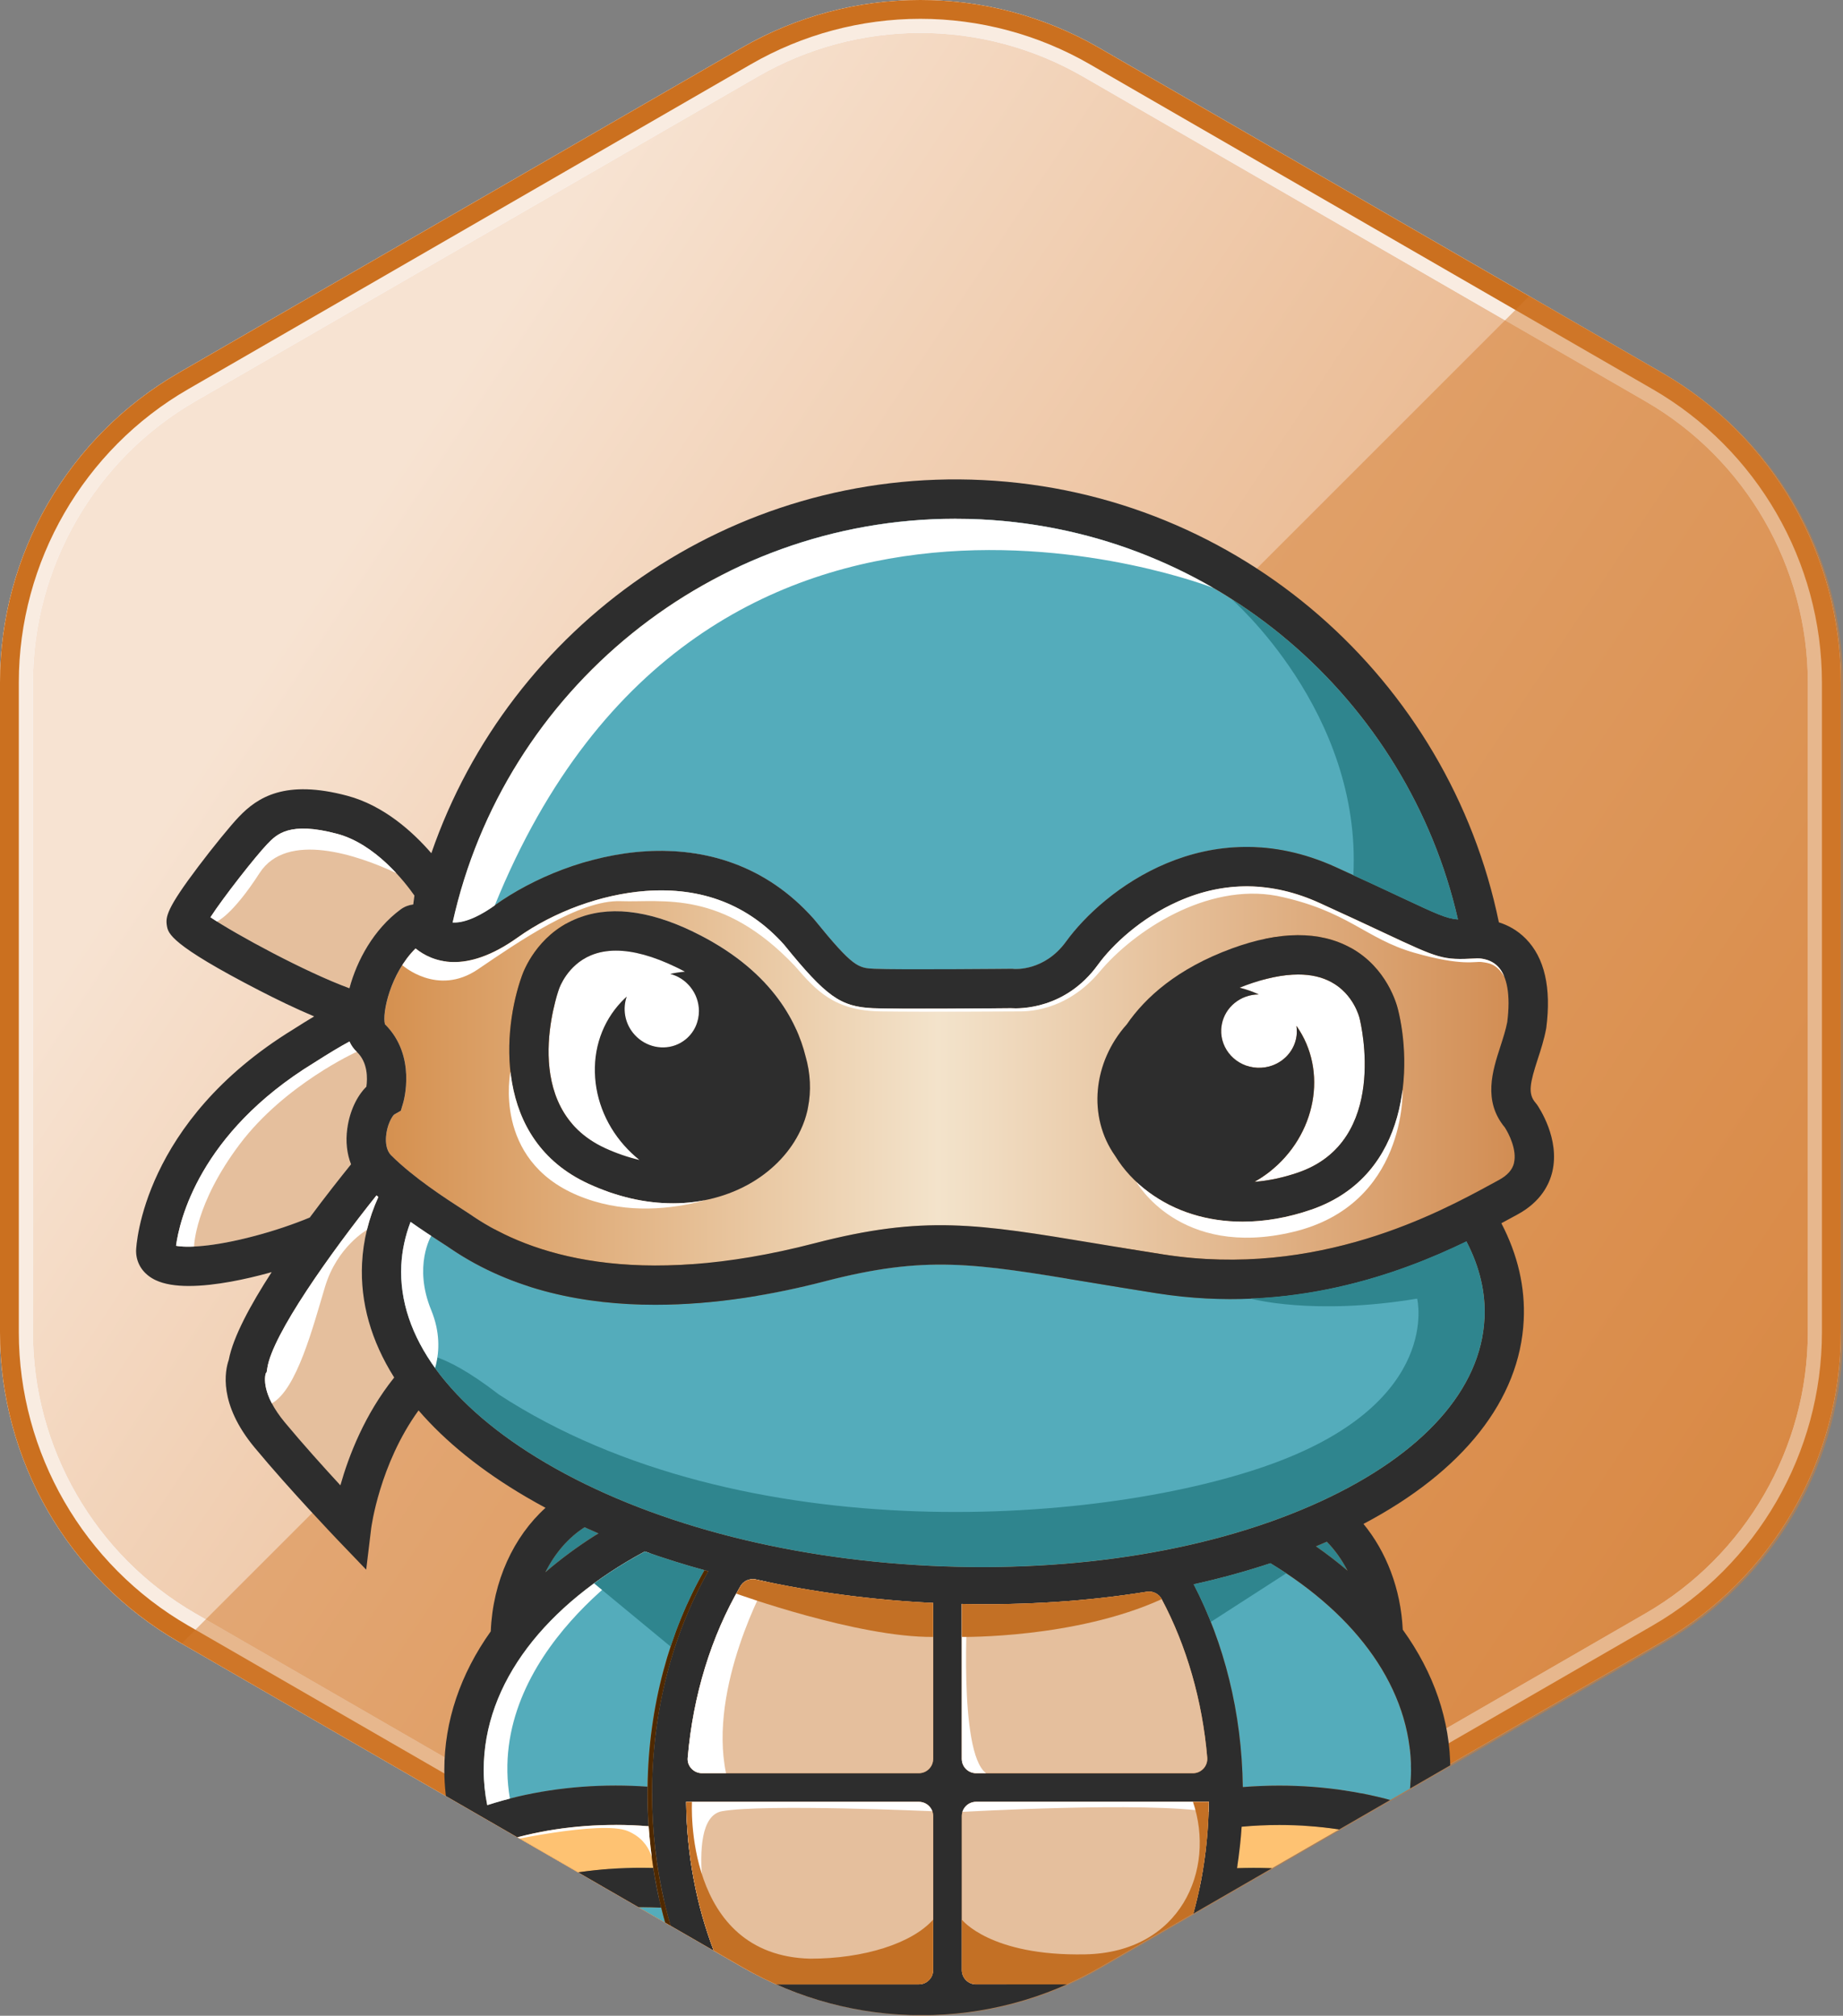 <?xml version="1.0" encoding="UTF-8"?>
<svg id="Layer_13" data-name="Layer 13" xmlns="http://www.w3.org/2000/svg" xmlns:xlink="http://www.w3.org/1999/xlink" viewBox="0 0 391.76 428.53">
  <rect x="0" y="0" width="391.76" height="428.53" fill="#808080" stroke="none"/>
  <defs>
    <style>
      .cls-1 {
        clip-path: url(#clippath);
      }

      .cls-2 {
        fill: none;
      }

      .cls-2, .cls-3, .cls-4, .cls-5, .cls-6, .cls-7, .cls-8, .cls-9, .cls-10, .cls-11, .cls-12, .cls-13, .cls-14, .cls-15, .cls-16, .cls-17, .cls-18, .cls-19, .cls-20, .cls-21, .cls-22 {
        stroke-width: 0px;
      }

      .cls-3 {
        fill: url(#linear-gradient);
      }

      .cls-23 {
        clip-path: url(#clippath-1);
      }

      .cls-24 {
        clip-path: url(#clippath-4);
      }

      .cls-25 {
        clip-path: url(#clippath-3);
      }

      .cls-26 {
        clip-path: url(#clippath-2);
      }

      .cls-27 {
        clip-path: url(#clippath-7);
      }

      .cls-28 {
        clip-path: url(#clippath-8);
      }

      .cls-29 {
        clip-path: url(#clippath-6);
      }

      .cls-30 {
        clip-path: url(#clippath-5);
      }

      .cls-31 {
        clip-path: url(#clippath-9);
      }

      .cls-32 {
        clip-path: url(#clippath-20);
      }

      .cls-33 {
        clip-path: url(#clippath-21);
      }

      .cls-34 {
        clip-path: url(#clippath-23);
      }

      .cls-35 {
        clip-path: url(#clippath-22);
      }

      .cls-36 {
        clip-path: url(#clippath-14);
      }

      .cls-37 {
        clip-path: url(#clippath-13);
      }

      .cls-38 {
        clip-path: url(#clippath-12);
      }

      .cls-39 {
        clip-path: url(#clippath-10);
      }

      .cls-40 {
        clip-path: url(#clippath-15);
      }

      .cls-41 {
        clip-path: url(#clippath-17);
      }

      .cls-42 {
        clip-path: url(#clippath-16);
      }

      .cls-43 {
        clip-path: url(#clippath-19);
      }

      .cls-44 {
        clip-path: url(#clippath-11);
      }

      .cls-45 {
        clip-path: url(#clippath-18);
      }

      .cls-4 {
        fill: #d27e33;
        opacity: .48;
      }

      .cls-5 {
        fill: url(#linear-gradient-2);
      }

      .cls-6 {
        fill: #f7e3d2;
      }

      .cls-7 {
        fill: #f6f7fd;
      }

      .cls-8 {
        fill: #f9ece1;
      }

      .cls-9 {
        fill: #4f2900;
      }

      .cls-10 {
        fill: #2d2d2d;
      }

      .cls-11 {
        fill: #54acbb;
      }

      .cls-12 {
        fill: #ca7324;
      }

      .cls-13 {
        fill: #cb701f;
      }

      .cls-14 {
        fill: #aa5917;
      }

      .cls-15 {
        fill: #af5c17;
      }

      .cls-16 {
        fill: #c37025;
      }

      .cls-17 {
        fill: #2f858e;
      }

      .cls-18 {
        fill: #fec272;
      }

      .cls-19 {
        fill: #fff;
      }

      .cls-20 {
        fill: #eec19c;
      }

      .cls-21 {
        fill: #e5bf9d;
      }

      .cls-22 {
        fill: #fcf1e8;
      }
    </style>
    <linearGradient id="linear-gradient" x1="62.09" y1="125.49" x2="382.7" y2="338.33" gradientUnits="userSpaceOnUse">
      <stop offset=".01" stop-color="#f7e3d2"/>
      <stop offset="1" stop-color="#dd9050"/>
    </linearGradient>
    <clipPath id="clippath">
      <path class="cls-2" d="M391.52,283.34v-138.16c0-27.15-14.48-52.24-38-65.81L233.88,10.29c-23.51-13.58-52.48-13.58-75.99,0L38.24,79.37C14.72,92.95.24,118.04.24,145.19v138.16c0,27.15,14.48,52.24,38,65.81l119.65,69.08c23.51,13.58,52.48,13.58,75.99,0l119.65-69.08c23.51-13.58,38-38.66,38-65.81Z"/>
    </clipPath>
    <linearGradient id="linear-gradient-2" x1="81.7" y1="228.73" x2="321.98" y2="228.73" gradientUnits="userSpaceOnUse">
      <stop offset="0" stop-color="#d5904f"/>
      <stop offset=".49" stop-color="#f3e3cb"/>
      <stop offset="1" stop-color="#d28d53"/>
    </linearGradient>
    <clipPath id="clippath-1">
      <path class="cls-2" d="M105.16,192.49c16.03-11.45,47.31-20.15,67.78,2.83l.13.15c8.36,10.3,9.4,10.35,12.85,10.51,4.94.22,28.8,0,29.04,0h.26s.26.03.26.03c.22.02,6.54.52,11.12-5.81,7.9-10.9,30.06-28.24,57.33-15.84,6.03,2.74,10.62,4.89,13.97,6.46,7.49,3.51,9.58,4.49,12.01,4.66-10.65-46.66-51.31-82.58-101.39-85.05-1.82-.09-3.63-.13-5.44-.13-51.74,0-95.94,36.39-106.87,85.83,3.01.18,6.64-1.97,8.95-3.63Z"/>
    </clipPath>
    <clipPath id="clippath-2">
      <path class="cls-2" d="M318.94,222.49c.59-1.81,1.14-3.52,1.46-5.19.72-5.68.02-9.78-2.02-11.86-1.82-1.85-4.45-1.7-4.47-1.7l-.22.02c-7.05.38-7.74.06-19.34-5.38-3.52-1.65-7.89-3.7-13.87-6.42-10.09-4.59-20.19-4.7-30.03-.33-7.94,3.52-14.02,9.27-17.06,13.47-6.89,9.5-16.57,9.37-18.52,9.24-2.41.02-24.32.22-29.31,0-6.92-.31-9.94-2.46-18.91-13.52-7.59-8.48-17.52-12.31-29.52-11.39-9.3.71-19.43,4.4-27.08,9.87-11.18,7.99-18.23,5.16-21.71,2.34-5.38,5.33-7.14,13.83-6.5,16.12,6.78,6.7,3.97,16.36,3.85,16.78l-.48,1.61-1.41.8c-.45.38-1.58,2.28-1.74,4.78-.06.98,0,2.79,1.09,3.89,4.76,4.76,11.56,9.15,15.21,11.51,1.03.67,1.79,1.16,2.33,1.54,11.99,8.06,34.29,15.56,72.5,5.64,23.21-6.02,34.64-4.12,59.68.04,4.28.71,9.13,1.52,14.47,2.35,32.8,5.13,58.64-8.95,69.68-14.96l1.56-.85c1.84-.99,2.91-2.18,3.26-3.64.67-2.76-1.1-6.26-1.95-7.55-4.69-5.65-2.61-12.04-.94-17.2ZM171.75,235.5c-.03.17-.07.34-.1.51-.03.11-.06.23-.08.34-.14.57-.3,1.14-.49,1.7-.01.04-.02.07-.04.11-.09.26-.19.52-.29.78-.05.12-.09.24-.14.35-.1.25-.21.51-.33.76-.04.08-.07.16-.11.24-2.05,4.37-5.63,8.27-10.33,11.07-4.99,2.97-10.72,4.45-16.76,4.45s-11.96-1.39-17.99-4.16c-20.4-9.39-18.18-32.98-14.15-44.18.36-1.05,3.2-8.57,11.26-12.03,6.92-2.97,15.38-2.09,25.15,2.62,16.38,7.91,22.01,18.88,23.89,26.47,1.06,3.62,1.23,7.39.51,10.96ZM278.73,257.16c-4.95,1.71-9.87,2.56-14.58,2.56-7.44,0-14.35-2.11-19.97-6.26-2.98-2.19-5.39-4.84-7.15-7.72-5.9-8.34-4.7-19.95,2.47-27.95,4-5.79,10.78-11.9,22.33-16.14,10.18-3.73,18.68-3.78,25.28-.14,7.69,4.24,9.77,12,10.03,13.08,2.91,11.54,2.81,35.24-18.42,42.58Z"/>
    </clipPath>
    <clipPath id="clippath-3">
      <path class="cls-2" d="M318.94,222.49c.59-1.81,1.14-3.52,1.46-5.19.72-5.68.02-9.78-2.02-11.86-1.82-1.85-4.45-1.7-4.47-1.7l-.22.02c-7.05.38-7.74.06-19.34-5.38-3.52-1.65-7.89-3.7-13.87-6.42-10.09-4.59-20.19-4.7-30.03-.33-7.94,3.52-14.02,9.27-17.06,13.47-6.89,9.5-16.57,9.37-18.52,9.24-2.41.02-24.32.22-29.31,0-6.92-.31-9.94-2.46-18.91-13.52-7.59-8.48-17.52-12.31-29.52-11.39-9.3.71-19.43,4.4-27.08,9.87-11.18,7.99-18.23,5.16-21.71,2.34-5.38,5.33-7.14,13.83-6.5,16.12,6.78,6.7,3.97,16.36,3.85,16.78l-.48,1.61-1.41.8c-.45.38-1.58,2.28-1.74,4.78-.06.98,0,2.79,1.09,3.89,4.76,4.76,11.56,9.15,15.21,11.51,1.03.67,1.79,1.16,2.33,1.54,11.99,8.06,34.29,15.56,72.5,5.64,23.21-6.02,34.64-4.12,59.68.04,4.28.71,9.13,1.52,14.47,2.35,32.8,5.13,58.64-8.95,69.68-14.96l1.56-.85c1.84-.99,2.91-2.18,3.26-3.64.67-2.76-1.1-6.26-1.95-7.55-4.69-5.65-2.61-12.04-.94-17.2ZM171.75,235.5c-.03.17-.07.34-.1.51-.03.11-.06.23-.08.34-.14.57-.3,1.14-.49,1.7-.01.04-.02.07-.04.11-.09.26-.19.52-.29.78-.05.12-.09.24-.14.35-.1.25-.21.51-.33.76-.04.08-.07.16-.11.24-2.05,4.37-5.63,8.27-10.33,11.07-4.99,2.97-10.72,4.45-16.76,4.45s-11.96-1.39-17.99-4.16c-20.4-9.39-18.18-32.98-14.15-44.18.36-1.05,3.2-8.57,11.26-12.03,6.92-2.97,15.38-2.09,25.15,2.62,16.38,7.91,22.01,18.88,23.89,26.47,1.06,3.62,1.23,7.39.51,10.96ZM278.73,257.16c-4.95,1.71-9.87,2.56-14.58,2.56-7.44,0-14.35-2.11-19.97-6.26-2.98-2.19-5.39-4.84-7.15-7.72-5.9-8.34-4.7-19.95,2.47-27.95,4-5.79,10.78-11.9,22.33-16.14,10.18-3.73,18.68-3.78,25.28-.14,7.69,4.24,9.77,12,10.03,13.08,2.91,11.54,2.81,35.24-18.42,42.58Z"/>
    </clipPath>
    <clipPath id="clippath-4">
      <path class="cls-2" d="M318.94,222.49c.59-1.81,1.14-3.52,1.46-5.19.72-5.68.02-9.78-2.02-11.86-1.82-1.85-4.45-1.7-4.47-1.7l-.22.02c-7.05.38-7.74.06-19.34-5.38-3.52-1.65-7.89-3.7-13.87-6.42-10.09-4.59-20.19-4.7-30.03-.33-7.94,3.52-14.02,9.27-17.06,13.47-6.89,9.5-16.57,9.37-18.52,9.24-2.41.02-24.32.22-29.31,0-6.92-.31-9.94-2.46-18.91-13.52-7.59-8.48-17.52-12.31-29.52-11.39-9.3.71-19.43,4.4-27.08,9.87-11.18,7.99-18.23,5.16-21.71,2.34-5.38,5.33-7.14,13.83-6.5,16.12,6.78,6.7,3.97,16.36,3.85,16.78l-.48,1.61-1.41.8c-.45.38-1.58,2.28-1.74,4.78-.06.98,0,2.79,1.09,3.89,4.76,4.76,11.56,9.15,15.21,11.51,1.03.67,1.79,1.16,2.33,1.54,11.99,8.06,34.29,15.56,72.5,5.64,23.21-6.02,34.64-4.12,59.68.04,4.28.71,9.13,1.52,14.47,2.35,32.8,5.13,58.64-8.95,69.68-14.96l1.56-.85c1.84-.99,2.91-2.18,3.26-3.64.67-2.76-1.1-6.26-1.95-7.55-4.69-5.65-2.61-12.04-.94-17.2ZM171.75,235.5c-.03.17-.07.34-.1.51-.03.11-.06.23-.08.34-.14.57-.3,1.14-.49,1.7-.01.04-.02.07-.04.11-.09.26-.19.52-.29.78-.05.12-.09.24-.14.35-.1.25-.21.51-.33.76-.04.08-.07.16-.11.24-2.05,4.37-5.63,8.27-10.33,11.07-4.99,2.97-10.72,4.45-16.76,4.45s-11.96-1.39-17.99-4.16c-20.4-9.39-18.18-32.98-14.15-44.18.36-1.05,3.2-8.57,11.26-12.03,6.92-2.97,15.38-2.09,25.15,2.62,16.38,7.91,22.01,18.88,23.89,26.47,1.06,3.62,1.23,7.39.51,10.96ZM278.73,257.16c-4.95,1.71-9.87,2.56-14.58,2.56-7.44,0-14.35-2.11-19.97-6.26-2.98-2.19-5.39-4.84-7.15-7.72-5.9-8.34-4.7-19.95,2.47-27.95,4-5.79,10.78-11.9,22.33-16.14,10.18-3.73,18.68-3.78,25.28-.14,7.69,4.24,9.77,12,10.03,13.08,2.91,11.54,2.81,35.24-18.42,42.58Z"/>
    </clipPath>
    <clipPath id="clippath-5">
      <path class="cls-2" d="M105.16,192.49c16.03-11.45,47.31-20.15,67.78,2.83l.13.15c8.36,10.3,9.4,10.35,12.85,10.51,4.94.22,28.8,0,29.04,0h.26s.26.03.26.03c.22.02,6.54.52,11.12-5.81,7.9-10.9,30.06-28.24,57.33-15.84,6.03,2.74,10.62,4.89,13.97,6.46,7.49,3.51,9.58,4.49,12.01,4.66-10.65-46.66-51.31-82.58-101.39-85.05-1.82-.09-3.63-.13-5.44-.13-51.74,0-95.94,36.39-106.87,85.83,3.01.18,6.64-1.97,8.95-3.63Z"/>
    </clipPath>
    <clipPath id="clippath-6">
      <path class="cls-2" d="M246.04,274.95c-5.38-.84-10.25-1.65-14.55-2.37-24.55-4.08-34.72-5.77-56.21-.19-10.54,2.74-23.12,4.98-35.99,4.98-14.94,0-30.29-3.02-43.34-11.81l-.1-.07c-.38-.27-1.16-.77-2.06-1.36-1.69-1.09-4-2.59-6.52-4.37-1.15,3.01-1.81,6.08-1.97,9.21-.74,15.03,10.17,29.96,30.71,42.02,21.38,12.56,50.34,20.32,81.54,21.86,31.2,1.53,60.79-3.35,83.3-13.74,21.63-9.99,33.95-23.77,34.69-38.81.27-5.51-1.02-11-3.84-16.4-14.27,6.92-37.45,15.45-65.67,11.03Z"/>
    </clipPath>
    <clipPath id="clippath-7">
      <path class="cls-2" d="M246.04,274.95c-5.38-.84-10.25-1.65-14.55-2.37-24.55-4.08-34.72-5.77-56.21-.19-10.54,2.74-23.12,4.98-35.99,4.98-14.94,0-30.29-3.02-43.34-11.81l-.1-.07c-.38-.27-1.16-.77-2.06-1.36-1.69-1.09-4-2.59-6.52-4.37-1.15,3.01-1.81,6.08-1.97,9.21-.74,15.03,10.17,29.96,30.71,42.02,21.38,12.56,50.34,20.32,81.54,21.86,31.2,1.53,60.79-3.35,83.3-13.74,21.63-9.99,33.95-23.77,34.69-38.81.27-5.51-1.02-11-3.84-16.4-14.27,6.92-37.45,15.45-65.67,11.03Z"/>
    </clipPath>
    <clipPath id="clippath-8">
      <path class="cls-2" d="M160.69,335.78c-.22-.05-.45-.07-.67-.07-1.07,0-2.08.56-2.64,1.52-6.21,10.61-10.08,23.23-11.2,36.49-.07.83.21,1.63.78,2.25.59.64,1.39.99,2.26.99h46.09c1.68,0,3.04-1.36,3.04-3.04v-33.16c-.06,0-.12,0-.19,0-12.86-.63-25.48-2.31-37.49-4.98Z"/>
    </clipPath>
    <clipPath id="clippath-9">
      <path class="cls-2" d="M195.32,421.86c1.68,0,3.04-1.36,3.04-3.04v-32.72c0-1.68-1.36-3.04-3.04-3.04h-49.47c.13,11.25,2.15,22.02,6.01,32.02,1.57,4.06,5.56,6.79,9.93,6.79h33.53Z"/>
    </clipPath>
    <clipPath id="clippath-10">
      <path class="cls-2" d="M160.69,335.78c-.22-.05-.45-.07-.67-.07-1.07,0-2.08.56-2.64,1.52-6.21,10.61-10.08,23.23-11.2,36.49-.07.83.21,1.63.78,2.25.59.64,1.39.99,2.26.99h46.09c1.68,0,3.04-1.36,3.04-3.04v-33.16c-.06,0-.12,0-.19,0-12.86-.63-25.48-2.31-37.49-4.98Z"/>
    </clipPath>
    <clipPath id="clippath-11">
      <path class="cls-2" d="M195.32,421.86c1.68,0,3.04-1.36,3.04-3.04v-32.72c0-1.68-1.36-3.04-3.04-3.04h-49.47c.13,11.25,2.15,22.02,6.01,32.02,1.57,4.06,5.56,6.79,9.93,6.79h33.53Z"/>
    </clipPath>
    <clipPath id="clippath-12">
      <path class="cls-2" d="M255.81,375.99c.59-.65.88-1.49.8-2.37-1.03-12.05-4.37-23.69-9.67-33.65-.61-1.15-1.89-1.79-3.18-1.58-12.6,2.02-25.81,2.89-39.32,2.59v32.94c0,1.68,1.36,3.04,3.04,3.04h46.09c.86,0,1.65-.35,2.23-.98Z"/>
    </clipPath>
    <clipPath id="clippath-13">
      <path class="cls-2" d="M241.01,421.86c4.37,0,8.36-2.73,9.93-6.79,3.86-9.99,5.89-20.76,6.02-32.02h-49.47c-1.68,0-3.04,1.36-3.04,3.04v32.72c0,1.68,1.36,3.04,3.04,3.04h33.52Z"/>
    </clipPath>
    <clipPath id="clippath-14">
      <path class="cls-2" d="M241.01,421.86c4.37,0,8.36-2.73,9.93-6.79,3.86-9.99,5.89-20.76,6.02-32.02h-49.47c-1.68,0-3.04,1.36-3.04,3.04v32.72c0,1.68,1.36,3.04,3.04,3.04h33.52Z"/>
    </clipPath>
    <clipPath id="clippath-15">
      <path class="cls-2" d="M255.81,375.99c.59-.65.88-1.49.8-2.37-1.03-12.05-4.37-23.69-9.67-33.65-.61-1.15-1.89-1.79-3.18-1.58-12.6,2.02-25.81,2.89-39.32,2.59v32.94c0,1.68,1.36,3.04,3.04,3.04h46.09c.86,0,1.65-.35,2.23-.98Z"/>
    </clipPath>
    <clipPath id="clippath-16">
      <path class="cls-2" d="M270.04,332.33c-5.21,1.73-10.66,3.23-16.31,4.48,6.43,12.4,10.24,27.2,10.44,43.11,2.55-.21,5.13-.31,7.75-.31,9.54,0,18.87,1.43,27.27,4.15.49-2.47.74-4.96.74-7.47,0-17.22-11.47-32.81-29.89-43.96Z"/>
    </clipPath>
    <clipPath id="clippath-17">
      <path class="cls-2" d="M85.18,193.33s0,0,0,0c.81-.6,1.73-.94,2.67-1.05.1-.73.19-1.37.25-1.89-2.09-2.98-8.32-10.97-16.44-13.13-10.16-2.7-12.86.12-14.84,2.18-2.55,2.67-9.36,11.36-12.08,15.56,5.46,3.66,20.23,11.68,29.56,15.1,1.57-5.9,5.16-12.53,10.89-16.77Z"/>
    </clipPath>
    <clipPath id="clippath-18">
      <path class="cls-2" d="M73.82,239.93c.49-3.62,2.01-6.89,4.06-8.91.24-1.74.35-5.15-2.04-7.41-.65-.6-1.16-1.33-1.56-2.19-1.98,1.06-4.41,2.52-7.48,4.49l-.07.04c-24.46,14.99-28.62,33.74-29.31,38.89,2.12.42,7.64.34,16.82-2.11,4.08-1.09,8.06-2.44,11.6-3.89,3.31-4.47,6.46-8.46,8.78-11.32-.89-2.23-1.18-4.81-.8-7.59Z"/>
    </clipPath>
    <clipPath id="clippath-19">
      <path class="cls-2" d="M76.96,268.58c.24-4.85,1.4-9.56,3.46-14.1-.13-.11-.26-.23-.39-.34-9.82,12.29-22.14,29.6-23.21,36.71l-.13.83-.21.32c-.19.67-.94,4.38,4.09,10.44,3.84,4.62,8.35,9.62,11.78,13.34,1.76-6.24,5.15-15.05,11.43-22.9-4.88-7.75-7.24-15.95-6.83-24.29Z"/>
    </clipPath>
    <clipPath id="clippath-20">
      <path class="cls-2" d="M137.07,329.84c-20.96,11.26-34.25,27.9-34.25,46.45,0,2.52.26,5.01.75,7.48,8.4-2.73,17.73-4.16,27.3-4.16,2.28,0,4.54.08,6.78.24.23-17.19,4.68-33.08,12.07-46.04-4.34-1.19-8.56-2.52-12.65-3.97Z"/>
    </clipPath>
    <clipPath id="clippath-21">
      <path class="cls-2" d="M137.07,329.84c-20.96,11.26-34.25,27.9-34.25,46.45,0,2.52.26,5.01.75,7.48,8.4-2.73,17.73-4.16,27.3-4.16,2.28,0,4.54.08,6.78.24.23-17.19,4.68-33.08,12.07-46.04-4.34-1.19-8.56-2.52-12.65-3.97Z"/>
    </clipPath>
    <clipPath id="clippath-22">
      <path class="cls-2" d="M136.36,405.46c-6.7,0-13.32.78-19.46,2.27,1.15,1.19,2.36,2.36,3.64,3.51,6.37,5.68,14.77,8.81,23.64,8.81h1.21c-1.99-4.63-3.6-9.47-4.83-14.48-1.39-.07-2.79-.11-4.2-.11Z"/>
    </clipPath>
    <clipPath id="clippath-23">
      <path class="cls-2" d="M130.88,387.97c-8.75,0-17.25,1.3-24.85,3.79,1.28,3.03,2.94,6,4.97,8.89,7.87-2.33,16.57-3.56,25.36-3.56.84,0,1.68.01,2.51.03-.45-2.92-.78-5.88-.98-8.87-2.31-.19-4.65-.29-7.01-.29Z"/>
    </clipPath>
  </defs>
  <g>
    <g>
      <g>
        <path class="cls-3" d="M195.64,424.8c-12.71,0-25.24-3.36-36.25-9.71l-119.64-69.08c-22.36-12.91-36.25-36.97-36.25-62.79v-138.15c0-25.82,13.89-49.88,36.25-62.79L159.39,13.21c11.01-6.35,23.54-9.71,36.25-9.71s25.24,3.36,36.25,9.71l119.64,69.08c22.36,12.91,36.25,36.97,36.25,62.79v138.15c0,25.82-13.89,49.88-36.25,62.79l-119.64,69.08c-11.01,6.35-23.54,9.71-36.25,9.71Z"/>
        <path class="cls-7" d="M195.64,7c12.1,0,24.02,3.2,34.5,9.24l119.64,69.08c21.28,12.29,34.5,35.18,34.5,59.76v138.15c0,24.57-13.22,47.47-34.5,59.76l-119.64,69.08c-10.47,6.05-22.4,9.24-34.5,9.24s-24.03-3.2-34.5-9.24l-119.64-69.08c-21.28-12.29-34.5-35.18-34.5-59.76v-138.15c0-24.57,13.22-47.47,34.5-59.76L161.14,16.24c10.47-6.05,22.4-9.24,34.5-9.24M195.64,0c-13.12,0-26.24,3.39-38,10.18L38,79.26C14.49,92.83,0,117.92,0,145.08v138.15c0,27.15,14.49,52.24,38,65.82l119.64,69.08c11.76,6.79,24.88,10.18,38,10.18s26.24-3.39,38-10.18l119.64-69.08c23.51-13.58,38-38.67,38-65.82v-138.15c0-27.15-14.49-52.24-38-65.82L233.64,10.18c-11.76-6.79-24.88-10.18-38-10.18h0Z"/>
        <path class="cls-13" d="M195.64,4c12.62,0,25.07,3.34,36,9.65l119.64,69.08c22.21,12.82,36,36.71,36,62.35v138.15c0,25.64-13.79,49.53-36,62.35l-119.64,69.08c-10.93,6.31-23.38,9.65-36,9.65s-25.07-3.34-36-9.65l-119.64-69.08c-22.21-12.82-36-36.71-36-62.35v-138.15c0-25.64,13.79-49.53,36-62.35L159.64,13.65c10.93-6.31,23.38-9.65,36-9.65M195.64,0C182.52,0,169.4,3.39,157.64,10.18L38,79.26C14.49,92.83,0,117.92,0,145.08v138.15c0,27.15,14.49,52.24,38,65.82l119.64,69.08c11.76,6.79,24.88,10.18,38,10.18s26.24-3.39,38-10.18l119.64-69.08c23.51-13.58,38-38.67,38-65.82v-138.15c0-27.15-14.49-52.24-38-65.82L233.64,10.18C221.89,3.39,208.76,0,195.64,0h0Z"/>
      </g>
      <g>
        <circle class="cls-22" cx="194.12" cy="208.47" r="102.87"/>
        <circle class="cls-12" cx="197.16" cy="215.3" r="102.87"/>
        <path class="cls-15" d="M286.51,164.27c-18.64-26.29-49.31-43.44-83.99-43.44-56.82,0-102.87,46.06-102.87,102.87,0,18.56,4.91,35.96,13.51,51-11.89-16.78-18.88-37.28-18.88-59.4,0-56.82,46.06-102.87,102.88-102.87,38.24,0,71.61,20.87,89.34,51.84Z"/>
        <circle class="cls-6" cx="197.16" cy="215.3" r="79.08"/>
        <path class="cls-14" d="M124.08,245.55c14.17,21.31,38.39,35.35,65.89,35.35,43.68,0,79.08-35.4,79.08-79.07,0-10.72-2.13-20.93-6-30.26,8.34,12.53,13.2,27.57,13.2,43.76,0,43.67-35.41,79.08-79.09,79.08-32.97,0-61.21-20.17-73.09-48.85Z"/>
        <path class="cls-20" d="M270.25,185.07c-14.17-21.31-38.39-35.35-65.89-35.35-43.68,0-79.08,35.4-79.08,79.07,0,10.72,2.13,20.93,6,30.26-8.34-12.53-13.2-27.57-13.2-43.76,0-43.67,35.41-79.08,79.09-79.08,32.97,0,61.21,20.17,73.09,48.85Z"/>
      </g>
      <g>
        <path class="cls-8" d="M195.64,7c12.1,0,24.02,3.2,34.5,9.24l119.64,69.08c21.28,12.29,34.5,35.18,34.5,59.76v138.15c0,24.57-13.22,47.47-34.5,59.76l-119.64,69.08c-10.47,6.05-22.4,9.24-34.5,9.24s-24.03-3.2-34.5-9.24l-119.64-69.08c-21.28-12.29-34.5-35.18-34.5-59.76v-138.15c0-24.57,13.22-47.47,34.5-59.76L161.14,16.24c10.47-6.05,22.4-9.24,34.5-9.24M195.64,0C182.52,0,169.4,3.39,157.64,10.18L38,79.26C14.49,92.83,0,117.92,0,145.08v138.15C0,310.38,14.49,335.47,38,349.04l119.64,69.08c11.76,6.79,24.88,10.18,38,10.18s26.24-3.39,38-10.18l119.64-69.08c23.51-13.58,38-38.67,38-65.82v-138.15c0-27.15-14.49-52.24-38-65.82L233.64,10.18C221.89,3.39,208.76,0,195.64,0h0Z"/>
        <path class="cls-13" d="M195.64,4c12.62,0,25.07,3.34,36,9.65l119.64,69.08c22.21,12.82,36,36.71,36,62.35v138.15c0,25.64-13.79,49.53-36,62.35l-119.64,69.08c-10.93,6.31-23.38,9.65-36,9.65s-25.07-3.34-36-9.65l-119.64-69.08c-22.21-12.82-36-36.71-36-62.35v-138.15c0-25.64,13.79-49.53,36-62.35L159.64,13.65c10.93-6.31,23.38-9.65,36-9.65M195.64,0C182.52,0,169.4,3.39,157.64,10.18L38,79.26C14.49,92.83,0,117.92,0,145.08v138.15C0,310.38,14.49,335.47,38,349.04l119.64,69.08c11.76,6.79,24.88,10.18,38,10.18s26.24-3.39,38-10.18l119.64-69.08c23.51-13.58,38-38.67,38-65.82v-138.15c0-27.15-14.49-52.24-38-65.82L233.64,10.18C221.88,3.39,208.76,0,195.64,0h0Z"/>
      </g>
    </g>
    <path class="cls-4" d="M391.76,145.31v138.15c0,27.15-14.49,52.24-38,65.82l-119.65,69.07c-11.75,6.79-24.88,10.18-38,10.18s-26.24-3.39-38-10.18l-119.48-68.97L325.08,62.93l28.68,16.56c23.51,13.57,38,38.66,38,65.82Z"/>
  </g>
  <g class="cls-1">
    <g>
      <path class="cls-17" d="M115.93,334.23c3.19-2.74,6.71-5.35,10.55-7.81.24-.15.49-.29.73-.44-1-.43-1.98-.87-2.96-1.31-3.41,2.17-6.29,5.49-8.33,9.56Z"/>
      <path class="cls-17" d="M282.04,327.75c-.76.33-1.53.67-2.31.99,2.38,1.66,4.61,3.39,6.71,5.17-1.21-2.33-2.7-4.41-4.4-6.16Z"/>
      <path class="cls-11" d="M136.36,405.46c-6.7,0-13.32.78-19.46,2.27,1.15,1.19,2.36,2.36,3.64,3.51,6.37,5.68,14.77,8.81,23.64,8.81h1.21c-1.99-4.63-3.6-9.47-4.83-14.48-1.39-.07-2.79-.11-4.2-.11Z"/>
      <path class="cls-11" d="M261.26,405.63c-1.23,4.98-2.84,9.81-4.82,14.41h2.15c8.87,0,17.27-3.13,23.64-8.81,1.29-1.15,2.5-2.32,3.65-3.51-6.15-1.49-12.75-2.26-19.43-2.26-1.74,0-3.47.07-5.19.17Z"/>
      <path class="cls-11" d="M137.07,329.84c-20.96,11.26-34.25,27.9-34.25,46.45,0,2.52.26,5.01.75,7.48,8.4-2.73,17.73-4.16,27.3-4.16,2.28,0,4.54.08,6.78.24.23-17.19,4.68-33.08,12.07-46.04-4.34-1.19-8.56-2.52-12.65-3.97Z"/>
      <path class="cls-11" d="M270.04,332.33c-5.21,1.73-10.66,3.23-16.31,4.48,6.43,12.4,10.24,27.2,10.44,43.11,2.55-.21,5.13-.31,7.75-.31,9.54,0,18.87,1.43,27.27,4.15.49-2.47.74-4.96.74-7.47,0-17.22-11.47-32.81-29.89-43.96Z"/>
      <path class="cls-18" d="M130.88,387.97c-8.75,0-17.25,1.3-24.85,3.79,1.28,3.03,2.94,6,4.97,8.89,7.87-2.33,16.57-3.56,25.36-3.56.84,0,1.68.01,2.51.03-.45-2.92-.78-5.88-.98-8.87-2.31-.19-4.65-.29-7.01-.29Z"/>
      <path class="cls-18" d="M263.94,388.35c-.2,2.97-.53,5.91-.98,8.81,1.16-.04,2.32-.07,3.49-.07,8.77,0,17.45,1.22,25.33,3.55,2.03-2.89,3.69-5.86,4.97-8.89-7.59-2.48-16.09-3.78-24.81-3.78-2.68,0-5.35.13-7.99.37Z"/>
      <path class="cls-9" d="M138.61,381.23c0-17.61,4.44-33.92,11.95-47.19-.28-.08-.56-.16-.84-.23-7.4,12.96-11.84,28.85-12.07,46.04,0,.46-.01.92-.01,1.38,0,2.36.09,4.7.25,7.03.2,2.99.53,5.95.98,8.87.44,2.86,1.01,5.67,1.69,8.45,1.23,5,2.85,9.85,4.83,14.48.9,2.09,1.86,4.13,2.9,6.13l1.17,2.24h.97l-1.17-2.24c-6.97-13.3-10.66-28.84-10.66-44.94Z"/>
      <path class="cls-21" d="M85.18,193.33s0,0,0,0c.81-.6,1.73-.94,2.67-1.05.1-.73.19-1.37.25-1.89-2.09-2.98-8.32-10.97-16.44-13.13-10.16-2.7-12.86.12-14.84,2.18-2.55,2.67-9.36,11.36-12.08,15.56,5.46,3.66,20.23,11.68,29.56,15.1,1.57-5.9,5.16-12.53,10.89-16.77Z"/>
      <path class="cls-21" d="M73.82,239.93c.49-3.62,2.01-6.89,4.06-8.91.24-1.74.35-5.15-2.04-7.41-.65-.6-1.16-1.33-1.56-2.19-1.98,1.06-4.41,2.52-7.48,4.49l-.07.04c-24.46,14.99-28.62,33.74-29.31,38.89,2.12.42,7.64.34,16.82-2.11,4.08-1.09,8.06-2.44,11.6-3.89,3.31-4.47,6.46-8.46,8.78-11.32-.89-2.23-1.18-4.81-.8-7.59Z"/>
      <path class="cls-21" d="M76.96,268.58c.24-4.85,1.4-9.56,3.46-14.1-.13-.11-.26-.23-.39-.34-9.82,12.29-22.14,29.6-23.21,36.71l-.13.83-.21.32c-.19.67-.94,4.38,4.09,10.44,3.84,4.62,8.35,9.62,11.78,13.34,1.76-6.24,5.15-15.05,11.43-22.9-4.88-7.75-7.24-15.95-6.83-24.29Z"/>
      <path class="cls-11" d="M105.16,192.49c16.03-11.45,47.31-20.15,67.78,2.83l.13.15c8.36,10.3,9.4,10.35,12.85,10.51,4.94.22,28.8,0,29.04,0h.26s.26.03.26.03c.22.02,6.54.52,11.12-5.81,7.9-10.9,30.06-28.24,57.33-15.84,6.03,2.74,10.62,4.89,13.97,6.46,7.49,3.51,9.58,4.49,12.01,4.66-10.65-46.66-51.31-82.58-101.39-85.05-1.82-.09-3.63-.13-5.44-.13-51.74,0-95.94,36.39-106.87,85.83,3.01.18,6.64-1.97,8.95-3.63Z"/>
      <path class="cls-11" d="M246.04,274.95c-5.38-.84-10.25-1.65-14.55-2.37-24.55-4.08-34.72-5.77-56.21-.19-10.54,2.74-23.12,4.98-35.99,4.98-14.94,0-30.29-3.02-43.34-11.81l-.1-.07c-.38-.27-1.16-.77-2.06-1.36-1.69-1.09-4-2.59-6.52-4.37-1.15,3.01-1.81,6.08-1.97,9.21-.74,15.03,10.17,29.96,30.71,42.02,21.38,12.56,50.34,20.32,81.54,21.86,31.2,1.53,60.79-3.35,83.3-13.74,21.63-9.99,33.95-23.77,34.69-38.81.27-5.51-1.02-11-3.84-16.4-14.27,6.92-37.45,15.45-65.67,11.03Z"/>
      <path class="cls-5" d="M318.94,222.49c.59-1.81,1.14-3.52,1.46-5.19.72-5.68.02-9.78-2.02-11.86-1.82-1.85-4.45-1.7-4.47-1.7l-.22.02c-7.05.38-7.74.06-19.34-5.38-3.52-1.65-7.89-3.7-13.87-6.42-10.09-4.59-20.19-4.7-30.03-.33-7.94,3.52-14.02,9.27-17.06,13.47-6.89,9.5-16.57,9.37-18.52,9.24-2.41.02-24.32.22-29.31,0-6.92-.31-9.94-2.46-18.91-13.52-7.59-8.48-17.52-12.31-29.52-11.39-9.3.71-19.43,4.4-27.08,9.87-11.18,7.99-18.23,5.16-21.71,2.34-5.38,5.33-7.14,13.83-6.5,16.12,6.78,6.7,3.97,16.36,3.85,16.78l-.48,1.61-1.41.8c-.45.38-1.58,2.28-1.74,4.78-.06.98,0,2.79,1.09,3.89,4.76,4.76,11.56,9.15,15.21,11.51,1.03.67,1.79,1.16,2.33,1.54,11.99,8.06,34.29,15.56,72.5,5.64,23.21-6.02,34.64-4.12,59.68.04,4.28.71,9.13,1.52,14.47,2.35,32.8,5.13,58.64-8.95,69.68-14.96l1.56-.85c1.84-.99,2.91-2.18,3.26-3.64.67-2.76-1.1-6.26-1.95-7.55-4.69-5.65-2.61-12.04-.94-17.2ZM171.75,235.5c-.03.17-.07.34-.1.51-.03.11-.06.23-.08.34-.14.57-.3,1.14-.49,1.7-.01.04-.02.07-.04.11-.09.26-.19.52-.29.78-.05.12-.09.24-.14.35-.1.25-.21.51-.33.76-.04.08-.07.16-.11.24-2.05,4.37-5.63,8.27-10.33,11.07-4.99,2.97-10.72,4.45-16.76,4.45s-11.96-1.39-17.99-4.16c-20.4-9.39-18.18-32.98-14.15-44.18.36-1.05,3.2-8.57,11.26-12.03,6.92-2.97,15.38-2.09,25.15,2.62,16.38,7.91,22.01,18.88,23.89,26.47,1.06,3.62,1.23,7.39.51,10.96ZM278.73,257.16c-4.95,1.71-9.87,2.56-14.58,2.56-7.44,0-14.35-2.11-19.97-6.26-2.98-2.19-5.39-4.84-7.15-7.72-5.9-8.34-4.7-19.95,2.47-27.95,4-5.79,10.78-11.9,22.33-16.14,10.18-3.73,18.68-3.78,25.28-.14,7.69,4.24,9.77,12,10.03,13.08,2.91,11.54,2.81,35.24-18.42,42.58Z"/>
      <path class="cls-10" d="M326.65,234.76l-.26-.33c-1.67-1.94-1.16-4.22.51-9.35.66-2.02,1.33-4.11,1.75-6.35l.04-.23c1.09-8.5-.36-14.86-4.33-18.91-1.84-1.88-3.89-2.92-5.75-3.51-10.57-51.42-54.89-91.32-109.68-94.02-53.53-2.63-100.58,31.05-117.24,79.33-3.83-4.43-10.03-10.13-17.88-12.22-13.17-3.51-19.04.3-23.04,4.49-1.72,1.79-5.51,6.44-8.63,10.58-6.7,8.88-6.99,10.68-6.66,12.59.27,1.58.68,3.96,19.71,13.77,3.57,1.84,7.64,3.82,11.59,5.48-1.37.82-2.85,1.73-4.45,2.76-32.02,19.64-33.36,45.89-33.4,47v.12s0,.12,0,.12c.06,2.64,1.57,4.85,4.15,6.07,1.88.89,4.35,1.24,7.06,1.24,5.7,0,12.43-1.53,16.76-2.71.29-.08.57-.16.85-.24-4.5,6.95-8.21,13.8-9.12,18.65-.8,2.29-2.26,9.33,5.51,18.67,7.53,9.06,17.19,19.14,17.59,19.57l6.11,6.37,1.06-8.77c.02-.15,1.74-13.58,10.07-25.09,5.7,6.62,13.36,12.82,22.82,18.37,1.36.8,2.76,1.58,4.17,2.34-6.73,6.08-11.21,15.55-11.64,26.26-6.46,9.08-9.87,19.08-9.87,29.46,0,3.54.41,7.03,1.19,10.46l-.15.06.95,3.02.22.69c.06.21.14.41.21.61.16.5.33.99.51,1.49.1.29.22.57.33.85.18.48.36.95.56,1.42.15.37.33.73.49,1.1.17.38.34.77.52,1.15.36.75.74,1.5,1.13,2.25.04.08.08.15.12.23.36.66.73,1.32,1.12,1.98.06.1.12.19.17.29.39.65.79,1.3,1.21,1.94.05.08.11.16.16.25.46.7.95,1.4,1.44,2.09.2.27.41.55.61.82.29.38.56.77.86,1.15l.18.22,1.66,2.11.07-.02c2.08,2.42,4.4,4.77,6.94,7.04,7.91,7.05,18.28,10.93,29.21,10.93h5.29l-1.17-2.24c-1.04-1.99-2.01-4.04-2.9-6.13h-1.21c-8.87,0-17.27-3.13-23.64-8.81-1.29-1.15-2.49-2.32-3.64-3.51,6.15-1.49,12.76-2.27,19.46-2.27,1.41,0,2.81.05,4.2.11-.68-2.77-1.25-5.59-1.69-8.45-.83-.02-1.67-.03-2.51-.03-8.79,0-17.49,1.23-25.36,3.56-2.03-2.89-3.69-5.86-4.97-8.89,7.59-2.49,16.1-3.79,24.85-3.79,2.36,0,4.7.1,7.01.29-.16-2.33-.25-4.67-.25-7.03,0-.46,0-.92.01-1.38-2.24-.16-4.5-.24-6.78-.24-9.57,0-18.91,1.43-27.3,4.16-.49-2.47-.75-4.97-.75-7.48,0-18.54,13.29-35.19,34.25-46.45,4.09,1.45,8.31,2.78,12.65,3.97.28.08.56.16.84.23-7.51,13.27-11.95,29.57-11.95,47.19,0,16.1,3.68,31.64,10.66,44.94l1.17,2.24h108.14c10.93,0,21.3-3.88,29.21-10.93,2.55-2.27,4.87-4.63,6.95-7.06l.06.02,1.56-1.99.27-.35c.12-.16.24-.32.36-.47.26-.34.52-.68.78-1.02.11-.16.22-.31.34-.47.27-.37.54-.75.8-1.13.15-.22.29-.44.44-.66.21-.31.43-.63.63-.95.35-.54.69-1.09,1.02-1.64.02-.04.05-.08.07-.12.41-.7.81-1.39,1.19-2.1.02-.04.04-.08.06-.12,1.55-2.89,2.8-5.84,3.75-8.85.01-.03.02-.06.03-.09v-.03s.2-.59.2-.59l.97-3.09-.15-.06c.78-3.43,1.18-6.91,1.18-10.44,0-10.51-3.49-20.62-10.11-29.8-.42-8.73-3.53-16.61-8.35-22.48,21.19-11.18,33.23-26.39,34.06-43.28.35-7.02-1.26-13.93-4.75-20.64.65-.35,1.28-.69,1.86-1.01l1.53-.83c5.01-2.7,6.81-6.44,7.44-9.1,1.66-7.01-2.82-13.65-3.33-14.39ZM203.08,110.28c1.8,0,3.62.04,5.44.13,50.08,2.47,90.74,38.39,101.39,85.05-2.43-.17-4.53-1.15-12.01-4.66-3.35-1.57-7.94-3.72-13.97-6.46-27.27-12.4-49.43,4.94-57.33,15.84-4.59,6.33-10.9,5.83-11.12,5.81l-.26-.03h-.26c-.24,0-24.09.23-29.04,0-3.45-.16-4.49-.2-12.85-10.51l-.13-.15c-20.47-22.98-51.75-14.28-67.78-2.83-2.32,1.65-5.95,3.8-8.95,3.63,10.92-49.43,55.13-85.83,106.87-85.83ZM44.73,195c2.72-4.2,9.53-12.89,12.08-15.56,1.98-2.06,4.68-4.89,14.84-2.18,8.12,2.16,14.36,10.16,16.44,13.13-.06.52-.14,1.16-.25,1.89-.93.11-1.85.45-2.67,1.05t0,0c-5.73,4.24-9.32,10.86-10.89,16.77-9.33-3.42-24.1-11.43-29.56-15.1ZM54.24,262.73c-9.18,2.45-14.7,2.53-16.82,2.11.69-5.15,4.85-23.9,29.31-38.89l.07-.04c3.07-1.96,5.5-3.42,7.48-4.49.39.86.91,1.59,1.56,2.19,2.38,2.26,2.28,5.67,2.04,7.41-2.05,2.02-3.57,5.29-4.06,8.91-.38,2.78-.08,5.35.8,7.59-2.31,2.86-5.46,6.85-8.78,11.32-3.54,1.46-7.53,2.81-11.6,3.89ZM72.35,315.76c-3.44-3.73-7.94-8.72-11.78-13.34-5.03-6.05-4.28-9.77-4.09-10.44l.21-.32.13-.83c1.08-7.11,13.4-24.42,23.21-36.71.13.11.26.23.39.34-2.06,4.54-3.22,9.25-3.46,14.1-.41,8.34,1.94,16.53,6.83,24.29-6.28,7.84-9.67,16.66-11.43,22.9ZM126.48,326.43c-3.84,2.45-7.36,5.06-10.55,7.81,2.04-4.07,4.92-7.39,8.33-9.56.98.44,1.96.88,2.96,1.31-.24.15-.49.29-.73.44ZM151.86,415.07c-3.86-10-5.88-20.76-6.01-32.02h49.47c1.68,0,3.04,1.36,3.04,3.04v32.72c0,1.68-1.36,3.04-3.04,3.04h-33.53c-4.37,0-8.36-2.73-9.93-6.79ZM204.45,373.93v-32.94c13.51.3,26.72-.56,39.32-2.59,1.28-.21,2.57.43,3.18,1.58,5.3,9.96,8.64,21.6,9.67,33.65.08.88-.21,1.72-.8,2.37-.58.63-1.37.98-2.23.98h-46.09c-1.68,0-3.04-1.36-3.04-3.04ZM198.36,373.93c0,1.68-1.36,3.04-3.04,3.04h-46.09c-.87,0-1.67-.35-2.26-.99-.57-.62-.85-1.42-.78-2.25,1.12-13.26,4.99-25.88,11.2-36.49.56-.96,1.57-1.52,2.64-1.52.22,0,.44.02.67.07,12.01,2.67,24.63,4.35,37.49,4.98.06,0,.12,0,.19,0v33.16ZM204.45,418.82v-32.72c0-1.68,1.36-3.04,3.04-3.04h49.47c-.13,11.26-2.15,22.03-6.02,32.02-1.57,4.06-5.56,6.79-9.93,6.79h-33.52c-1.68,0-3.04-1.36-3.04-3.04ZM282.22,411.24c-6.37,5.68-14.77,8.81-23.64,8.81h-2.15c1.98-4.61,3.59-9.43,4.82-14.41,1.72-.1,3.45-.17,5.19-.17,6.68,0,13.29.78,19.43,2.26-1.15,1.19-2.36,2.36-3.65,3.51ZM291.77,400.64c-7.87-2.33-16.56-3.55-25.33-3.55-1.17,0-2.33.03-3.49.07.45-2.9.78-5.84.98-8.81,2.63-.25,5.3-.37,7.99-.37,8.73,0,17.22,1.3,24.81,3.78-1.28,3.03-2.94,6-4.97,8.89ZM299.94,376.29c0,2.51-.26,5-.74,7.47-8.4-2.72-17.72-4.15-27.27-4.15-2.61,0-5.2.11-7.75.31-.2-15.91-4.02-30.71-10.44-43.11,5.65-1.25,11.1-2.75,16.31-4.48,18.43,11.15,29.89,26.74,29.89,43.96ZM279.73,328.74c.78-.32,1.54-.66,2.31-.99,1.71,1.75,3.2,3.83,4.4,6.16-2.1-1.78-4.33-3.51-6.71-5.17ZM315.55,280.32c-.74,15.03-13.06,28.82-34.69,38.81-22.51,10.4-52.09,15.28-83.3,13.74-31.2-1.54-60.16-9.3-81.54-21.86-20.54-12.07-31.45-26.99-30.71-42.02.15-3.13.82-6.2,1.97-9.21,2.52,1.78,4.83,3.28,6.52,4.37.9.58,1.67,1.08,2.06,1.36l.1.07c13.05,8.79,28.39,11.81,43.34,11.81,12.87,0,25.44-2.24,35.99-4.98,21.49-5.58,31.65-3.89,56.21.19,4.3.71,9.17,1.52,14.55,2.37,28.22,4.42,51.4-4.11,65.67-11.03,2.82,5.4,4.11,10.89,3.84,16.4ZM321.83,247.24c-.35,1.46-1.42,2.65-3.26,3.64l-1.56.85c-11.04,6.01-36.88,20.08-69.68,14.96-5.34-.84-10.19-1.64-14.47-2.35-25.04-4.16-36.47-6.06-59.68-.04-38.21,9.92-60.52,2.41-72.5-5.64-.54-.38-1.29-.87-2.33-1.54-3.65-2.36-10.44-6.75-15.21-11.51-1.1-1.1-1.16-2.91-1.09-3.89.16-2.5,1.29-4.4,1.74-4.78l1.41-.8.48-1.61c.12-.41,2.93-10.08-3.85-16.78-.65-2.29,1.12-10.79,6.5-16.12,3.48,2.82,10.52,5.65,21.71-2.34,7.66-5.47,17.78-9.16,27.08-9.87,12-.92,21.94,2.91,29.52,11.39,8.97,11.05,11.99,13.2,18.91,13.52,4.99.23,26.9.03,29.31,0,1.95.13,11.63.26,18.52-9.24,3.04-4.2,9.13-9.95,17.06-13.47,9.83-4.37,19.94-4.26,30.03.33,5.98,2.72,10.36,4.77,13.87,6.42,11.6,5.44,12.3,5.77,19.34,5.38l.22-.02s2.66-.16,4.47,1.7c2.04,2.08,2.74,6.18,2.02,11.86-.32,1.67-.88,3.38-1.46,5.19-1.67,5.15-3.75,11.55.94,17.2.85,1.3,2.62,4.79,1.95,7.55Z"/>
      <path class="cls-19" d="M289,216.45c-.04-.17-1.24-5.1-6.01-7.67-1.99-1.07-4.34-1.61-7.03-1.61-3.25,0-7,.78-11.23,2.33-.42.15-.82.32-1.22.48,1.4.34,2.77.82,4.07,1.43-3.89.01-7.17,2.72-7.85,6.37-.06.34-.11.68-.13,1.03-.21,4.31,3.21,7.97,7.65,8.19,1.14.06,2.23-.12,3.23-.49,2.91-1.06,5.03-3.71,5.19-6.91.03-.51,0-1.01-.08-1.5,6.74,9.51,4.23,23.27-5.83,31.1-1,.78-2.04,1.45-3.1,2.05,3.03-.24,6.17-.9,9.35-2,19.27-6.67,13.29-31.6,13.03-32.66l-.03-.14Z"/>
      <path class="cls-10" d="M287.12,201.5c-6.6-3.64-15.1-3.59-25.28.14-11.55,4.24-18.34,10.35-22.33,16.14-7.17,8.01-8.37,19.61-2.47,27.95,1.75,2.88,4.17,5.52,7.15,7.72,5.63,4.15,12.53,6.26,19.97,6.26,4.71,0,9.63-.85,14.58-2.56,21.22-7.34,21.33-31.04,18.42-42.58-.26-1.08-2.34-8.84-10.03-13.08ZM276,249.25c-3.18,1.1-6.32,1.76-9.35,2,1.06-.6,2.1-1.28,3.1-2.05,10.06-7.83,12.56-21.59,5.83-31.1.07.49.1.99.08,1.5-.16,3.2-2.28,5.85-5.19,6.91-1,.36-2.09.54-3.23.49-4.44-.22-7.86-3.89-7.65-8.19.02-.35.07-.69.13-1.03.68-3.65,3.96-6.36,7.85-6.37-1.3-.61-2.67-1.09-4.07-1.43.41-.16.8-.32,1.22-.48,4.23-1.55,7.98-2.33,11.23-2.33,2.7,0,5.05.53,7.03,1.61,4.77,2.57,5.97,7.5,6.01,7.67l.03.14c.26,1.06,6.24,25.99-13.03,32.66Z"/>
      <path class="cls-19" d="M126.51,229.15c-.46-6.16,1.53-11.92,5.61-16.21.35-.37.73-.73,1.1-1.07-.89,2.54-.46,5.5,1.4,7.79.51.63,1.1,1.16,1.73,1.59,2.84,1.95,6.67,1.93,9.4-.29,1.87-1.52,2.83-3.76,2.82-6.04,0-1.79-.61-3.61-1.85-5.13-1.14-1.4-2.64-2.31-4.24-2.74,1.01-.23,2.05-.39,3.11-.48-.61-.32-1.24-.64-1.89-.96-4.84-2.34-9.12-3.51-12.78-3.51-1.95,0-3.73.33-5.32,1-5,2.09-6.67,6.88-6.74,7.08l-.04.11c-.36,1.02-8.76,25.25,9.76,33.77,2.46,1.13,4.92,1.98,7.35,2.54-.57-.46-1.13-.94-1.67-1.46-4.54-4.31-7.29-9.99-7.74-15.99Z"/>
      <path class="cls-10" d="M147.34,198.07c-9.76-4.71-18.22-5.6-25.15-2.62-8.07,3.46-10.9,10.98-11.26,12.03-4.03,11.2-6.25,34.79,14.15,44.18,6.03,2.78,12.16,4.16,17.99,4.16s11.77-1.49,16.76-4.45c4.71-2.8,8.29-6.7,10.33-11.07.04-.08.08-.16.11-.24.11-.25.22-.51.33-.76.05-.12.09-.23.14-.35.1-.26.2-.52.29-.78.01-.04.02-.07.04-.11.19-.56.35-1.13.49-1.7.03-.11.06-.23.08-.34.04-.17.07-.34.1-.51.72-3.57.54-7.34-.51-10.96-1.88-7.59-7.51-18.56-23.89-26.47ZM128.58,244.06c-18.53-8.53-10.13-32.75-9.76-33.77l.04-.11c.07-.2,1.75-4.99,6.74-7.08,1.6-.67,3.37-1,5.32-1,3.66,0,7.94,1.17,12.78,3.51.65.31,1.28.63,1.89.96-1.06.09-2.1.25-3.11.48,1.6.42,3.1,1.34,4.24,2.74,1.24,1.52,1.84,3.34,1.85,5.13,0,2.28-.95,4.51-2.82,6.04-2.73,2.23-6.56,2.24-9.4.29-.63-.43-1.22-.97-1.73-1.59-1.86-2.28-2.29-5.25-1.4-7.79-.38.34-.75.7-1.1,1.07-4.08,4.3-6.07,10.06-5.61,16.21.45,6,3.2,11.68,7.74,15.99.54.51,1.1,1,1.67,1.46-2.43-.57-4.89-1.41-7.35-2.54Z"/>
      <path class="cls-21" d="M160.69,335.78c-.22-.05-.45-.07-.67-.07-1.07,0-2.08.56-2.64,1.52-6.21,10.61-10.08,23.23-11.2,36.49-.07.83.21,1.63.78,2.25.59.64,1.39.99,2.26.99h46.09c1.68,0,3.04-1.36,3.04-3.04v-33.16c-.06,0-.12,0-.19,0-12.86-.63-25.48-2.31-37.49-4.98Z"/>
      <path class="cls-21" d="M255.81,375.99c.59-.65.88-1.49.8-2.37-1.03-12.05-4.37-23.69-9.67-33.65-.61-1.15-1.89-1.79-3.18-1.58-12.6,2.02-25.81,2.89-39.32,2.59v32.94c0,1.68,1.36,3.04,3.04,3.04h46.09c.86,0,1.65-.35,2.23-.98Z"/>
      <path class="cls-21" d="M241.01,421.86c4.37,0,8.36-2.73,9.93-6.79,3.86-9.99,5.89-20.76,6.02-32.02h-49.47c-1.68,0-3.04,1.36-3.04,3.04v32.72c0,1.68,1.36,3.04,3.04,3.04h33.52Z"/>
      <path class="cls-21" d="M195.32,421.86c1.68,0,3.04-1.36,3.04-3.04v-32.72c0-1.68-1.36-3.04-3.04-3.04h-49.47c.13,11.25,2.15,22.02,6.01,32.02,1.57,4.06,5.56,6.79,9.93,6.79h33.53Z"/>
      <g class="cls-23">
        <path class="cls-19" d="M257.91,124.99s-108.15-42.43-152.74,67.5l-6.35,6.87-4.48-1.6,1.87-19.53,14.93-27.28,41.77-34.02,52.57-12.02,33.24,7.39,19.18,12.68Z"/>
      </g>
      <g class="cls-26">
        <path class="cls-19" d="M108.51,227.86s-3.9,18.64,14.28,26.27c18.18,7.63,37.03-2.77,37.03-2.77l-51.32-23.5Z"/>
      </g>
      <g class="cls-25">
        <path class="cls-19" d="M241.55,251.25s9.12,16.41,33.3,10.65c24.18-5.75,23.29-30.15,23.29-30.15l-56.59,19.5Z"/>
      </g>
      <g class="cls-24">
        <path class="cls-19" d="M85.5,205.17s7.46,6.76,16.09.9c8.63-5.86,21.52-14.81,30.37-14.49,8.84.32,21.52-2.56,37.01,13.78,4.55,5.26,8.38,9.52,18.26,9.66,9.87.14,27.85,0,29.27,0s10.02.21,17.26-8.45c7.25-8.67,22.73-18.9,37.65-16.12,15.13,3.13,18.82,9.12,29.2,12.09,10.37,2.97,13,1.76,14.35,1.98,1.35.21,3.11.24,4.82,3.14v-6.48l-25.96-6.07-27.17-10.02-26.53,5.33-14.17,13.32-6.18,4.37-41.24-2.03-13.53-15.02-30.9-5.97-28.24,10.23-16.94.85-3.41,9.01Z"/>
      </g>
      <g class="cls-30">
        <path class="cls-17" d="M261.67,127.27s27.8,23.99,26.01,58.78c-1.79,34.79,23.5,13.48,23.5,13.48v-17.9l-36.33-54.36h-13.18Z"/>
      </g>
      <g class="cls-29">
        <path class="cls-17" d="M265.89,276.08s13.19,3.67,35.35,0c0,0,5.34,21.63-30.08,34.84-35.42,13.21-113.33,19.27-165.12-14.46-12.86-9.96-17.33-8.56-17.33-8.56l17.05,22.8,50.51,20.12,59.46,5.88,52-6.86,39.21-23.45,15.06-30.31-6.39-16.36-38.75,10.71-10.95,5.65Z"/>
      </g>
      <g class="cls-27">
        <path class="cls-19" d="M91.66,262.75s-3.85,6.4,0,15.77c3.85,9.38-.86,16.2-.86,16.2l-9.11-17.9,2.09-19.32h7.18l.69,5.25Z"/>
      </g>
      <g class="cls-28">
        <path class="cls-19" d="M162.95,336.27s-12.45,22.36-8.62,40.7v3h-10.23v-20.88l11.93-23.38,3.62-2.56,3.29,3.12Z"/>
      </g>
      <g class="cls-31">
        <path class="cls-19" d="M198.18,385.05s-35.82-1.59-44.7,0-1.62,30.02-1.62,30.02l-10.67-27.72,2.84-7.53h27.56l26.77,1.29-.19,3.93Z"/>
      </g>
      <g class="cls-39">
        <path class="cls-16" d="M201.36,348v-10.37l-43.05-5.3-6.25,4.3,4.44,2.16s25.8,9.35,41.86,9.21"/>
      </g>
      <g class="cls-44">
        <path class="cls-16" d="M147.09,383.05s-1.84,32.71,25.18,33.35c11.26,0,21.54-3.2,26.09-8.31h2.07v16.2h-47.38l-8.95-21.83-1.07-22.71,4.05,3.3Z"/>
      </g>
      <g class="cls-38">
        <path class="cls-19" d="M205.69,341s-2.06,31.55,3.91,35.96v2.29h-6.61v-39.71h2.77l-.07,1.46Z"/>
      </g>
      <g class="cls-37">
        <path class="cls-19" d="M204.59,385.19s39.07-2.23,52.37,0h2.42v-5.76l-55.82,1.17,1.03,4.59Z"/>
      </g>
      <g class="cls-36">
        <path class="cls-16" d="M204.45,408.09s6.02,7.8,26.25,7.39c20.24-.41,27.79-17.97,22.88-32.43v-2.31h6.09l-1.03,15.41-5.43,25.25-11.08,4.58h-37.68v-17.9Z"/>
      </g>
      <g class="cls-40">
        <path class="cls-16" d="M204.5,348s24.03.36,42.44-8.03v-6.06h-44.24l1.8,14.09Z"/>
      </g>
      <g class="cls-42">
        <polygon class="cls-17" points="257.38 344.81 273.42 334.47 273.42 327.75 253.74 330.83 247.81 333.81 257.38 344.81"/>
      </g>
      <g class="cls-41">
        <path class="cls-19" d="M46.12,195.9s3.25-1.29,9.05-10.29c5.8-8.99,20.87-3.84,29.06,0v-5.54l-18.55-7.57-16.73,6.71-7.57,16.68h4.73Z"/>
      </g>
      <g class="cls-45">
        <path class="cls-19" d="M75.84,223.6s-15.27,6.9-24.86,19.62c-9.59,12.71-9.73,21.78-9.73,21.78l-.93,2.87h-4.9v-12.05l16.41-25.88,22.8-12.79,1.21,6.45Z"/>
      </g>
      <g class="cls-43">
        <path class="cls-19" d="M78,261.46s-6.35,3.57-8.91,12.1c-2.56,8.52-6,21.85-11.31,24.78-5.31,2.93-5.03-5.31-5.03-5.31l11.65-23.98,11.08-16.36,4.97-2.56,3.27,8.1-5.73,3.25Z"/>
      </g>
      <g class="cls-32">
        <path class="cls-19" d="M138.23,330.25s-35.14,21.01-29.84,52.13v5.6h-9.47v-22.22l12.22-20.74,26.5-19.04.58,4.27Z"/>
      </g>
      <g class="cls-33">
        <polygon class="cls-17" points="126.28 336.61 142.55 350.05 153.05 338.35 154.76 332.33 138.87 326.9 130.78 330.52 126.28 336.61"/>
      </g>
      <g class="cls-35">
        <path class="cls-19" d="M119.41,407.17s4.45,6.74,12.44,10.76l-.7,4.55-18.05-13.11,2.98-4.79,3.33,2.59Z"/>
      </g>
      <g class="cls-34">
        <path class="cls-19" d="M106.03,391.76s21.73-4.88,27.42-2.49c5.69,2.39,5.42,7.86,5.42,7.86v-4.63l-.63-5.75-10.44-.25-24.36,2.59,2.59,2.67Z"/>
      </g>
    </g>
  </g>
</svg>
